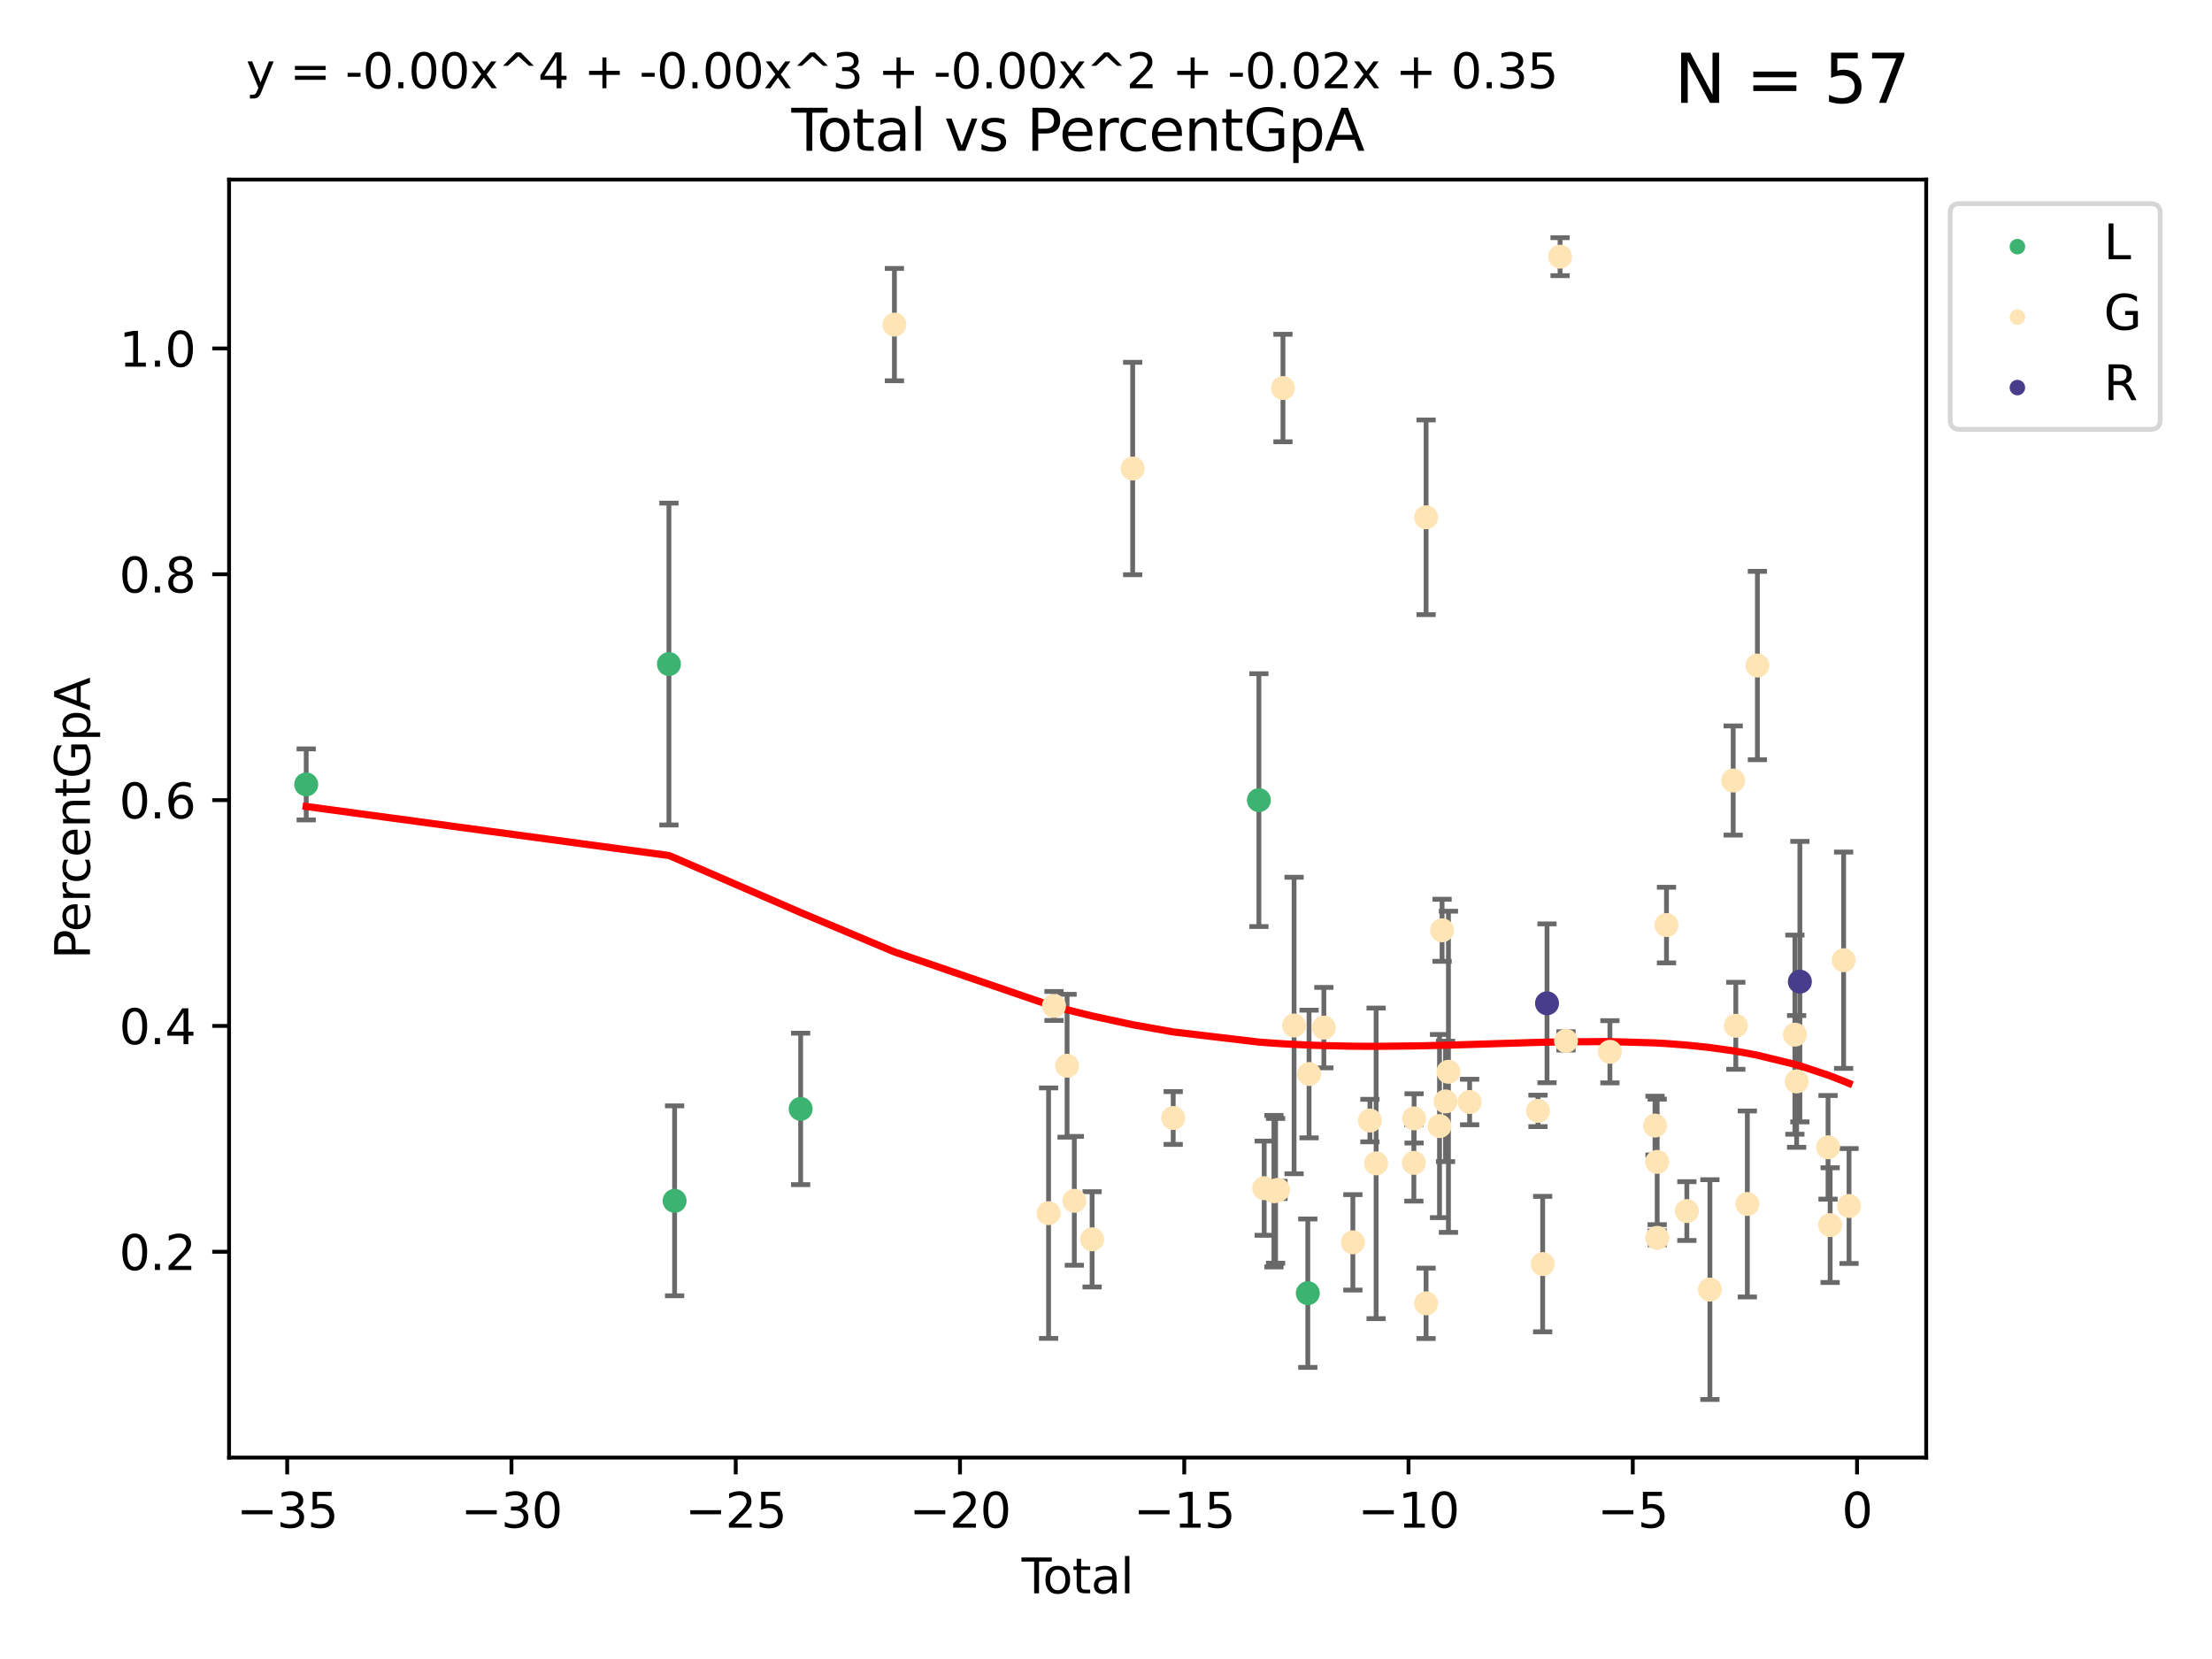 <?xml version="1.0" encoding="utf-8" standalone="no"?>
<!DOCTYPE svg PUBLIC "-//W3C//DTD SVG 1.1//EN"
  "http://www.w3.org/Graphics/SVG/1.1/DTD/svg11.dtd">
<svg xmlns:xlink="http://www.w3.org/1999/xlink" width="460.8pt" height="345.6pt" viewBox="0 0 460.8 345.6" xmlns="http://www.w3.org/2000/svg" version="1.1">
 <defs>
  <style type="text/css">*{stroke-linejoin: round; stroke-linecap: butt}</style>
 </defs>
 <g id="figure_1">
  <g id="patch_1">
   <path d="M 0 345.6 
L 460.8 345.6 
L 460.8 0 
L 0 0 
z
" style="fill: #ffffff"/>
  </g>
  <g id="axes_1">
   <g id="patch_2">
    <path d="M 47.72 303.64 
L 401.26 303.64 
L 401.26 37.411 
L 47.72 37.411 
z
" style="fill: #ffffff"/>
   </g>
   <g id="PathCollection_1">
    <defs>
     <path id="m2701fcc243" d="M 0 1.118 
C 0.297 1.118 0.581 1 0.791 0.791 
C 1 0.581 1.118 0.297 1.118 0 
C 1.118 -0.297 1 -0.581 0.791 -0.791 
C 0.581 -1 0.297 -1.118 0 -1.118 
C -0.297 -1.118 -0.581 -1 -0.791 -0.791 
C -1 -0.581 -1.118 -0.297 -1.118 0 
C -1.118 0.297 -1 0.581 -0.791 0.791 
C -0.581 1 -0.297 1.118 0 1.118 
z
" style="stroke: #3cb371"/>
    </defs>
    <g clip-path="url(#p84db74a2e1)">
     <use xlink:href="#m2701fcc243" x="63.79" y="163.407" style="fill: #3cb371; stroke: #3cb371"/>
     <use xlink:href="#m2701fcc243" x="139.351" y="138.334" style="fill: #3cb371; stroke: #3cb371"/>
     <use xlink:href="#m2701fcc243" x="140.531" y="250.154" style="fill: #3cb371; stroke: #3cb371"/>
     <use xlink:href="#m2701fcc243" x="166.792" y="231.004" style="fill: #3cb371; stroke: #3cb371"/>
     <use xlink:href="#m2701fcc243" x="262.252" y="166.679" style="fill: #3cb371; stroke: #3cb371"/>
     <use xlink:href="#m2701fcc243" x="272.441" y="269.393" style="fill: #3cb371; stroke: #3cb371"/>
    </g>
   </g>
   <g id="PathCollection_2">
    <defs>
     <path id="m20ca7cbbf2" d="M 0 1.118 
C 0.297 1.118 0.581 1 0.791 0.791 
C 1 0.581 1.118 0.297 1.118 0 
C 1.118 -0.297 1 -0.581 0.791 -0.791 
C 0.581 -1 0.297 -1.118 0 -1.118 
C -0.297 -1.118 -0.581 -1 -0.791 -0.791 
C -1 -0.581 -1.118 -0.297 -1.118 0 
C -1.118 0.297 -1 0.581 -0.791 0.791 
C -0.581 1 -0.297 1.118 0 1.118 
z
" style="stroke: #ffe4b5"/>
    </defs>
    <g clip-path="url(#p84db74a2e1)">
     <use xlink:href="#m20ca7cbbf2" x="186.322" y="67.622" style="fill: #ffe4b5; stroke: #ffe4b5"/>
     <use xlink:href="#m20ca7cbbf2" x="218.437" y="252.72" style="fill: #ffe4b5; stroke: #ffe4b5"/>
     <use xlink:href="#m20ca7cbbf2" x="219.57" y="209.556" style="fill: #ffe4b5; stroke: #ffe4b5"/>
     <use xlink:href="#m20ca7cbbf2" x="222.292" y="222.013" style="fill: #ffe4b5; stroke: #ffe4b5"/>
     <use xlink:href="#m20ca7cbbf2" x="223.798" y="250.153" style="fill: #ffe4b5; stroke: #ffe4b5"/>
     <use xlink:href="#m20ca7cbbf2" x="227.505" y="258.176" style="fill: #ffe4b5; stroke: #ffe4b5"/>
     <use xlink:href="#m20ca7cbbf2" x="235.956" y="97.604" style="fill: #ffe4b5; stroke: #ffe4b5"/>
     <use xlink:href="#m20ca7cbbf2" x="244.4" y="232.9" style="fill: #ffe4b5; stroke: #ffe4b5"/>
     <use xlink:href="#m20ca7cbbf2" x="263.358" y="247.522" style="fill: #ffe4b5; stroke: #ffe4b5"/>
     <use xlink:href="#m20ca7cbbf2" x="265.383" y="248.145" style="fill: #ffe4b5; stroke: #ffe4b5"/>
     <use xlink:href="#m20ca7cbbf2" x="265.726" y="248.076" style="fill: #ffe4b5; stroke: #ffe4b5"/>
     <use xlink:href="#m20ca7cbbf2" x="266.226" y="247.88" style="fill: #ffe4b5; stroke: #ffe4b5"/>
     <use xlink:href="#m20ca7cbbf2" x="267.265" y="80.833" style="fill: #ffe4b5; stroke: #ffe4b5"/>
     <use xlink:href="#m20ca7cbbf2" x="269.578" y="213.631" style="fill: #ffe4b5; stroke: #ffe4b5"/>
     <use xlink:href="#m20ca7cbbf2" x="272.702" y="223.736" style="fill: #ffe4b5; stroke: #ffe4b5"/>
     <use xlink:href="#m20ca7cbbf2" x="275.784" y="214.075" style="fill: #ffe4b5; stroke: #ffe4b5"/>
     <use xlink:href="#m20ca7cbbf2" x="281.827" y="258.802" style="fill: #ffe4b5; stroke: #ffe4b5"/>
     <use xlink:href="#m20ca7cbbf2" x="285.381" y="233.433" style="fill: #ffe4b5; stroke: #ffe4b5"/>
     <use xlink:href="#m20ca7cbbf2" x="286.669" y="242.348" style="fill: #ffe4b5; stroke: #ffe4b5"/>
     <use xlink:href="#m20ca7cbbf2" x="294.532" y="242.248" style="fill: #ffe4b5; stroke: #ffe4b5"/>
     <use xlink:href="#m20ca7cbbf2" x="294.58" y="232.981" style="fill: #ffe4b5; stroke: #ffe4b5"/>
     <use xlink:href="#m20ca7cbbf2" x="297.077" y="271.509" style="fill: #ffe4b5; stroke: #ffe4b5"/>
     <use xlink:href="#m20ca7cbbf2" x="297.082" y="107.759" style="fill: #ffe4b5; stroke: #ffe4b5"/>
     <use xlink:href="#m20ca7cbbf2" x="299.88" y="234.58" style="fill: #ffe4b5; stroke: #ffe4b5"/>
     <use xlink:href="#m20ca7cbbf2" x="300.413" y="193.794" style="fill: #ffe4b5; stroke: #ffe4b5"/>
     <use xlink:href="#m20ca7cbbf2" x="301.133" y="229.445" style="fill: #ffe4b5; stroke: #ffe4b5"/>
     <use xlink:href="#m20ca7cbbf2" x="301.737" y="223.271" style="fill: #ffe4b5; stroke: #ffe4b5"/>
     <use xlink:href="#m20ca7cbbf2" x="306.151" y="229.568" style="fill: #ffe4b5; stroke: #ffe4b5"/>
     <use xlink:href="#m20ca7cbbf2" x="320.391" y="231.419" style="fill: #ffe4b5; stroke: #ffe4b5"/>
     <use xlink:href="#m20ca7cbbf2" x="321.369" y="263.33" style="fill: #ffe4b5; stroke: #ffe4b5"/>
     <use xlink:href="#m20ca7cbbf2" x="324.991" y="53.471" style="fill: #ffe4b5; stroke: #ffe4b5"/>
     <use xlink:href="#m20ca7cbbf2" x="326.228" y="216.831" style="fill: #ffe4b5; stroke: #ffe4b5"/>
     <use xlink:href="#m20ca7cbbf2" x="335.374" y="219.106" style="fill: #ffe4b5; stroke: #ffe4b5"/>
     <use xlink:href="#m20ca7cbbf2" x="344.764" y="234.476" style="fill: #ffe4b5; stroke: #ffe4b5"/>
     <use xlink:href="#m20ca7cbbf2" x="345.222" y="242.041" style="fill: #ffe4b5; stroke: #ffe4b5"/>
     <use xlink:href="#m20ca7cbbf2" x="345.232" y="257.873" style="fill: #ffe4b5; stroke: #ffe4b5"/>
     <use xlink:href="#m20ca7cbbf2" x="347.16" y="192.703" style="fill: #ffe4b5; stroke: #ffe4b5"/>
     <use xlink:href="#m20ca7cbbf2" x="351.401" y="252.289" style="fill: #ffe4b5; stroke: #ffe4b5"/>
     <use xlink:href="#m20ca7cbbf2" x="356.205" y="268.645" style="fill: #ffe4b5; stroke: #ffe4b5"/>
     <use xlink:href="#m20ca7cbbf2" x="361.057" y="162.596" style="fill: #ffe4b5; stroke: #ffe4b5"/>
     <use xlink:href="#m20ca7cbbf2" x="361.601" y="213.69" style="fill: #ffe4b5; stroke: #ffe4b5"/>
     <use xlink:href="#m20ca7cbbf2" x="364.003" y="250.811" style="fill: #ffe4b5; stroke: #ffe4b5"/>
     <use xlink:href="#m20ca7cbbf2" x="366.1" y="138.643" style="fill: #ffe4b5; stroke: #ffe4b5"/>
     <use xlink:href="#m20ca7cbbf2" x="373.91" y="215.535" style="fill: #ffe4b5; stroke: #ffe4b5"/>
     <use xlink:href="#m20ca7cbbf2" x="374.27" y="225.278" style="fill: #ffe4b5; stroke: #ffe4b5"/>
     <use xlink:href="#m20ca7cbbf2" x="380.817" y="239.008" style="fill: #ffe4b5; stroke: #ffe4b5"/>
     <use xlink:href="#m20ca7cbbf2" x="381.252" y="255.216" style="fill: #ffe4b5; stroke: #ffe4b5"/>
     <use xlink:href="#m20ca7cbbf2" x="384.061" y="200.033" style="fill: #ffe4b5; stroke: #ffe4b5"/>
     <use xlink:href="#m20ca7cbbf2" x="385.19" y="251.233" style="fill: #ffe4b5; stroke: #ffe4b5"/>
    </g>
   </g>
   <g id="PathCollection_3">
    <defs>
     <path id="m8f9e970b0c" d="M 0 1.118 
C 0.297 1.118 0.581 1 0.791 0.791 
C 1 0.581 1.118 0.297 1.118 0 
C 1.118 -0.297 1 -0.581 0.791 -0.791 
C 0.581 -1 0.297 -1.118 0 -1.118 
C -0.297 -1.118 -0.581 -1 -0.791 -0.791 
C -1 -0.581 -1.118 -0.297 -1.118 0 
C -1.118 0.297 -1 0.581 -0.791 0.791 
C -0.581 1 -0.297 1.118 0 1.118 
z
" style="stroke: #483d8b"/>
    </defs>
    <g clip-path="url(#p84db74a2e1)">
     <use xlink:href="#m8f9e970b0c" x="322.271" y="209.007" style="fill: #483d8b; stroke: #483d8b"/>
     <use xlink:href="#m8f9e970b0c" x="374.946" y="204.49" style="fill: #483d8b; stroke: #483d8b"/>
    </g>
   </g>
   <g id="matplotlib.axis_1">
    <g id="xtick_1">
     <g id="line2d_1">
      <defs>
       <path id="mab818d295f" d="M 0 0 
L 0 3.5 
" style="stroke: #000000; stroke-width: 0.8"/>
      </defs>
      <g>
       <use xlink:href="#mab818d295f" x="59.83" y="303.64" style="stroke: #000000; stroke-width: 0.8"/>
      </g>
     </g>
     <g id="text_1">
      <!-- −35 -->
      <g transform="translate(49.278 318.238)scale(0.1 -0.1)">
       <defs>
        <path id="DejaVuSans-2212" d="M 678 2272 
L 4684 2272 
L 4684 1741 
L 678 1741 
L 678 2272 
z
" transform="scale(0.016)"/>
        <path id="DejaVuSans-33" d="M 2597 2516 
Q 3050 2419 3304 2112 
Q 3559 1806 3559 1356 
Q 3559 666 3084 287 
Q 2609 -91 1734 -91 
Q 1441 -91 1130 -33 
Q 819 25 488 141 
L 488 750 
Q 750 597 1062 519 
Q 1375 441 1716 441 
Q 2309 441 2620 675 
Q 2931 909 2931 1356 
Q 2931 1769 2642 2001 
Q 2353 2234 1838 2234 
L 1294 2234 
L 1294 2753 
L 1863 2753 
Q 2328 2753 2575 2939 
Q 2822 3125 2822 3475 
Q 2822 3834 2567 4026 
Q 2313 4219 1838 4219 
Q 1578 4219 1281 4162 
Q 984 4106 628 3988 
L 628 4550 
Q 988 4650 1302 4700 
Q 1616 4750 1894 4750 
Q 2613 4750 3031 4423 
Q 3450 4097 3450 3541 
Q 3450 3153 3228 2886 
Q 3006 2619 2597 2516 
z
" transform="scale(0.016)"/>
        <path id="DejaVuSans-35" d="M 691 4666 
L 3169 4666 
L 3169 4134 
L 1269 4134 
L 1269 2991 
Q 1406 3038 1543 3061 
Q 1681 3084 1819 3084 
Q 2600 3084 3056 2656 
Q 3513 2228 3513 1497 
Q 3513 744 3044 326 
Q 2575 -91 1722 -91 
Q 1428 -91 1123 -41 
Q 819 9 494 109 
L 494 744 
Q 775 591 1075 516 
Q 1375 441 1709 441 
Q 2250 441 2565 725 
Q 2881 1009 2881 1497 
Q 2881 1984 2565 2268 
Q 2250 2553 1709 2553 
Q 1456 2553 1204 2497 
Q 953 2441 691 2322 
L 691 4666 
z
" transform="scale(0.016)"/>
       </defs>
       <use xlink:href="#DejaVuSans-2212"/>
       <use xlink:href="#DejaVuSans-33" x="83.789"/>
       <use xlink:href="#DejaVuSans-35" x="147.412"/>
      </g>
     </g>
    </g>
    <g id="xtick_2">
     <g id="line2d_2">
      <g>
       <use xlink:href="#mab818d295f" x="106.548" y="303.64" style="stroke: #000000; stroke-width: 0.8"/>
      </g>
     </g>
     <g id="text_2">
      <!-- −30 -->
      <g transform="translate(95.996 318.238)scale(0.1 -0.1)">
       <defs>
        <path id="DejaVuSans-30" d="M 2034 4250 
Q 1547 4250 1301 3770 
Q 1056 3291 1056 2328 
Q 1056 1369 1301 889 
Q 1547 409 2034 409 
Q 2525 409 2770 889 
Q 3016 1369 3016 2328 
Q 3016 3291 2770 3770 
Q 2525 4250 2034 4250 
z
M 2034 4750 
Q 2819 4750 3233 4129 
Q 3647 3509 3647 2328 
Q 3647 1150 3233 529 
Q 2819 -91 2034 -91 
Q 1250 -91 836 529 
Q 422 1150 422 2328 
Q 422 3509 836 4129 
Q 1250 4750 2034 4750 
z
" transform="scale(0.016)"/>
       </defs>
       <use xlink:href="#DejaVuSans-2212"/>
       <use xlink:href="#DejaVuSans-33" x="83.789"/>
       <use xlink:href="#DejaVuSans-30" x="147.412"/>
      </g>
     </g>
    </g>
    <g id="xtick_3">
     <g id="line2d_3">
      <g>
       <use xlink:href="#mab818d295f" x="153.266" y="303.64" style="stroke: #000000; stroke-width: 0.8"/>
      </g>
     </g>
     <g id="text_3">
      <!-- −25 -->
      <g transform="translate(142.714 318.238)scale(0.1 -0.1)">
       <defs>
        <path id="DejaVuSans-32" d="M 1228 531 
L 3431 531 
L 3431 0 
L 469 0 
L 469 531 
Q 828 903 1448 1529 
Q 2069 2156 2228 2338 
Q 2531 2678 2651 2914 
Q 2772 3150 2772 3378 
Q 2772 3750 2511 3984 
Q 2250 4219 1831 4219 
Q 1534 4219 1204 4116 
Q 875 4013 500 3803 
L 500 4441 
Q 881 4594 1212 4672 
Q 1544 4750 1819 4750 
Q 2544 4750 2975 4387 
Q 3406 4025 3406 3419 
Q 3406 3131 3298 2873 
Q 3191 2616 2906 2266 
Q 2828 2175 2409 1742 
Q 1991 1309 1228 531 
z
" transform="scale(0.016)"/>
       </defs>
       <use xlink:href="#DejaVuSans-2212"/>
       <use xlink:href="#DejaVuSans-32" x="83.789"/>
       <use xlink:href="#DejaVuSans-35" x="147.412"/>
      </g>
     </g>
    </g>
    <g id="xtick_4">
     <g id="line2d_4">
      <g>
       <use xlink:href="#mab818d295f" x="199.984" y="303.64" style="stroke: #000000; stroke-width: 0.8"/>
      </g>
     </g>
     <g id="text_4">
      <!-- −20 -->
      <g transform="translate(189.432 318.238)scale(0.1 -0.1)">
       <use xlink:href="#DejaVuSans-2212"/>
       <use xlink:href="#DejaVuSans-32" x="83.789"/>
       <use xlink:href="#DejaVuSans-30" x="147.412"/>
      </g>
     </g>
    </g>
    <g id="xtick_5">
     <g id="line2d_5">
      <g>
       <use xlink:href="#mab818d295f" x="246.702" y="303.64" style="stroke: #000000; stroke-width: 0.8"/>
      </g>
     </g>
     <g id="text_5">
      <!-- −15 -->
      <g transform="translate(236.15 318.238)scale(0.1 -0.1)">
       <defs>
        <path id="DejaVuSans-31" d="M 794 531 
L 1825 531 
L 1825 4091 
L 703 3866 
L 703 4441 
L 1819 4666 
L 2450 4666 
L 2450 531 
L 3481 531 
L 3481 0 
L 794 0 
L 794 531 
z
" transform="scale(0.016)"/>
       </defs>
       <use xlink:href="#DejaVuSans-2212"/>
       <use xlink:href="#DejaVuSans-31" x="83.789"/>
       <use xlink:href="#DejaVuSans-35" x="147.412"/>
      </g>
     </g>
    </g>
    <g id="xtick_6">
     <g id="line2d_6">
      <g>
       <use xlink:href="#mab818d295f" x="293.42" y="303.64" style="stroke: #000000; stroke-width: 0.8"/>
      </g>
     </g>
     <g id="text_6">
      <!-- −10 -->
      <g transform="translate(282.868 318.238)scale(0.1 -0.1)">
       <use xlink:href="#DejaVuSans-2212"/>
       <use xlink:href="#DejaVuSans-31" x="83.789"/>
       <use xlink:href="#DejaVuSans-30" x="147.412"/>
      </g>
     </g>
    </g>
    <g id="xtick_7">
     <g id="line2d_7">
      <g>
       <use xlink:href="#mab818d295f" x="340.138" y="303.64" style="stroke: #000000; stroke-width: 0.8"/>
      </g>
     </g>
     <g id="text_7">
      <!-- −5 -->
      <g transform="translate(332.767 318.238)scale(0.1 -0.1)">
       <use xlink:href="#DejaVuSans-2212"/>
       <use xlink:href="#DejaVuSans-35" x="83.789"/>
      </g>
     </g>
    </g>
    <g id="xtick_8">
     <g id="line2d_8">
      <g>
       <use xlink:href="#mab818d295f" x="386.856" y="303.64" style="stroke: #000000; stroke-width: 0.8"/>
      </g>
     </g>
     <g id="text_8">
      <!-- 0 -->
      <g transform="translate(383.674 318.238)scale(0.1 -0.1)">
       <use xlink:href="#DejaVuSans-30"/>
      </g>
     </g>
    </g>
    <g id="text_9">
     <!-- Total -->
     <g transform="translate(212.813 331.917)scale(0.1 -0.1)">
      <defs>
       <path id="DejaVuSans-54" d="M -19 4666 
L 3928 4666 
L 3928 4134 
L 2272 4134 
L 2272 0 
L 1638 0 
L 1638 4134 
L -19 4134 
L -19 4666 
z
" transform="scale(0.016)"/>
       <path id="DejaVuSans-6f" d="M 1959 3097 
Q 1497 3097 1228 2736 
Q 959 2375 959 1747 
Q 959 1119 1226 758 
Q 1494 397 1959 397 
Q 2419 397 2687 759 
Q 2956 1122 2956 1747 
Q 2956 2369 2687 2733 
Q 2419 3097 1959 3097 
z
M 1959 3584 
Q 2709 3584 3137 3096 
Q 3566 2609 3566 1747 
Q 3566 888 3137 398 
Q 2709 -91 1959 -91 
Q 1206 -91 779 398 
Q 353 888 353 1747 
Q 353 2609 779 3096 
Q 1206 3584 1959 3584 
z
" transform="scale(0.016)"/>
       <path id="DejaVuSans-74" d="M 1172 4494 
L 1172 3500 
L 2356 3500 
L 2356 3053 
L 1172 3053 
L 1172 1153 
Q 1172 725 1289 603 
Q 1406 481 1766 481 
L 2356 481 
L 2356 0 
L 1766 0 
Q 1100 0 847 248 
Q 594 497 594 1153 
L 594 3053 
L 172 3053 
L 172 3500 
L 594 3500 
L 594 4494 
L 1172 4494 
z
" transform="scale(0.016)"/>
       <path id="DejaVuSans-61" d="M 2194 1759 
Q 1497 1759 1228 1600 
Q 959 1441 959 1056 
Q 959 750 1161 570 
Q 1363 391 1709 391 
Q 2188 391 2477 730 
Q 2766 1069 2766 1631 
L 2766 1759 
L 2194 1759 
z
M 3341 1997 
L 3341 0 
L 2766 0 
L 2766 531 
Q 2569 213 2275 61 
Q 1981 -91 1556 -91 
Q 1019 -91 701 211 
Q 384 513 384 1019 
Q 384 1609 779 1909 
Q 1175 2209 1959 2209 
L 2766 2209 
L 2766 2266 
Q 2766 2663 2505 2880 
Q 2244 3097 1772 3097 
Q 1472 3097 1187 3025 
Q 903 2953 641 2809 
L 641 3341 
Q 956 3463 1253 3523 
Q 1550 3584 1831 3584 
Q 2591 3584 2966 3190 
Q 3341 2797 3341 1997 
z
" transform="scale(0.016)"/>
       <path id="DejaVuSans-6c" d="M 603 4863 
L 1178 4863 
L 1178 0 
L 603 0 
L 603 4863 
z
" transform="scale(0.016)"/>
      </defs>
      <use xlink:href="#DejaVuSans-54"/>
      <use xlink:href="#DejaVuSans-6f" x="44.084"/>
      <use xlink:href="#DejaVuSans-74" x="105.266"/>
      <use xlink:href="#DejaVuSans-61" x="144.475"/>
      <use xlink:href="#DejaVuSans-6c" x="205.754"/>
     </g>
    </g>
   </g>
   <g id="matplotlib.axis_2">
    <g id="ytick_1">
     <g id="line2d_9">
      <defs>
       <path id="m39999d1b00" d="M 0 0 
L -3.5 0 
" style="stroke: #000000; stroke-width: 0.8"/>
      </defs>
      <g>
       <use xlink:href="#m39999d1b00" x="47.72" y="260.763" style="stroke: #000000; stroke-width: 0.8"/>
      </g>
     </g>
     <g id="text_10">
      <!-- 0.2 -->
      <g transform="translate(24.817 264.562)scale(0.1 -0.1)">
       <defs>
        <path id="DejaVuSans-2e" d="M 684 794 
L 1344 794 
L 1344 0 
L 684 0 
L 684 794 
z
" transform="scale(0.016)"/>
       </defs>
       <use xlink:href="#DejaVuSans-30"/>
       <use xlink:href="#DejaVuSans-2e" x="63.623"/>
       <use xlink:href="#DejaVuSans-32" x="95.41"/>
      </g>
     </g>
    </g>
    <g id="ytick_2">
     <g id="line2d_10">
      <g>
       <use xlink:href="#m39999d1b00" x="47.72" y="213.719" style="stroke: #000000; stroke-width: 0.8"/>
      </g>
     </g>
     <g id="text_11">
      <!-- 0.4 -->
      <g transform="translate(24.817 217.519)scale(0.1 -0.1)">
       <defs>
        <path id="DejaVuSans-34" d="M 2419 4116 
L 825 1625 
L 2419 1625 
L 2419 4116 
z
M 2253 4666 
L 3047 4666 
L 3047 1625 
L 3713 1625 
L 3713 1100 
L 3047 1100 
L 3047 0 
L 2419 0 
L 2419 1100 
L 313 1100 
L 313 1709 
L 2253 4666 
z
" transform="scale(0.016)"/>
       </defs>
       <use xlink:href="#DejaVuSans-30"/>
       <use xlink:href="#DejaVuSans-2e" x="63.623"/>
       <use xlink:href="#DejaVuSans-34" x="95.41"/>
      </g>
     </g>
    </g>
    <g id="ytick_3">
     <g id="line2d_11">
      <g>
       <use xlink:href="#m39999d1b00" x="47.72" y="166.676" style="stroke: #000000; stroke-width: 0.8"/>
      </g>
     </g>
     <g id="text_12">
      <!-- 0.6 -->
      <g transform="translate(24.817 170.475)scale(0.1 -0.1)">
       <defs>
        <path id="DejaVuSans-36" d="M 2113 2584 
Q 1688 2584 1439 2293 
Q 1191 2003 1191 1497 
Q 1191 994 1439 701 
Q 1688 409 2113 409 
Q 2538 409 2786 701 
Q 3034 994 3034 1497 
Q 3034 2003 2786 2293 
Q 2538 2584 2113 2584 
z
M 3366 4563 
L 3366 3988 
Q 3128 4100 2886 4159 
Q 2644 4219 2406 4219 
Q 1781 4219 1451 3797 
Q 1122 3375 1075 2522 
Q 1259 2794 1537 2939 
Q 1816 3084 2150 3084 
Q 2853 3084 3261 2657 
Q 3669 2231 3669 1497 
Q 3669 778 3244 343 
Q 2819 -91 2113 -91 
Q 1303 -91 875 529 
Q 447 1150 447 2328 
Q 447 3434 972 4092 
Q 1497 4750 2381 4750 
Q 2619 4750 2861 4703 
Q 3103 4656 3366 4563 
z
" transform="scale(0.016)"/>
       </defs>
       <use xlink:href="#DejaVuSans-30"/>
       <use xlink:href="#DejaVuSans-2e" x="63.623"/>
       <use xlink:href="#DejaVuSans-36" x="95.41"/>
      </g>
     </g>
    </g>
    <g id="ytick_4">
     <g id="line2d_12">
      <g>
       <use xlink:href="#m39999d1b00" x="47.72" y="119.632" style="stroke: #000000; stroke-width: 0.8"/>
      </g>
     </g>
     <g id="text_13">
      <!-- 0.8 -->
      <g transform="translate(24.817 123.431)scale(0.1 -0.1)">
       <defs>
        <path id="DejaVuSans-38" d="M 2034 2216 
Q 1584 2216 1326 1975 
Q 1069 1734 1069 1313 
Q 1069 891 1326 650 
Q 1584 409 2034 409 
Q 2484 409 2743 651 
Q 3003 894 3003 1313 
Q 3003 1734 2745 1975 
Q 2488 2216 2034 2216 
z
M 1403 2484 
Q 997 2584 770 2862 
Q 544 3141 544 3541 
Q 544 4100 942 4425 
Q 1341 4750 2034 4750 
Q 2731 4750 3128 4425 
Q 3525 4100 3525 3541 
Q 3525 3141 3298 2862 
Q 3072 2584 2669 2484 
Q 3125 2378 3379 2068 
Q 3634 1759 3634 1313 
Q 3634 634 3220 271 
Q 2806 -91 2034 -91 
Q 1263 -91 848 271 
Q 434 634 434 1313 
Q 434 1759 690 2068 
Q 947 2378 1403 2484 
z
M 1172 3481 
Q 1172 3119 1398 2916 
Q 1625 2713 2034 2713 
Q 2441 2713 2670 2916 
Q 2900 3119 2900 3481 
Q 2900 3844 2670 4047 
Q 2441 4250 2034 4250 
Q 1625 4250 1398 4047 
Q 1172 3844 1172 3481 
z
" transform="scale(0.016)"/>
       </defs>
       <use xlink:href="#DejaVuSans-30"/>
       <use xlink:href="#DejaVuSans-2e" x="63.623"/>
       <use xlink:href="#DejaVuSans-38" x="95.41"/>
      </g>
     </g>
    </g>
    <g id="ytick_5">
     <g id="line2d_13">
      <g>
       <use xlink:href="#m39999d1b00" x="47.72" y="72.588" style="stroke: #000000; stroke-width: 0.8"/>
      </g>
     </g>
     <g id="text_14">
      <!-- 1.0 -->
      <g transform="translate(24.817 76.388)scale(0.1 -0.1)">
       <use xlink:href="#DejaVuSans-31"/>
       <use xlink:href="#DejaVuSans-2e" x="63.623"/>
       <use xlink:href="#DejaVuSans-30" x="95.41"/>
      </g>
     </g>
    </g>
    <g id="text_15">
     <!-- PercentGpA -->
     <g transform="translate(18.737 199.802)rotate(-90)scale(0.1 -0.1)">
      <defs>
       <path id="DejaVuSans-50" d="M 1259 4147 
L 1259 2394 
L 2053 2394 
Q 2494 2394 2734 2622 
Q 2975 2850 2975 3272 
Q 2975 3691 2734 3919 
Q 2494 4147 2053 4147 
L 1259 4147 
z
M 628 4666 
L 2053 4666 
Q 2838 4666 3239 4311 
Q 3641 3956 3641 3272 
Q 3641 2581 3239 2228 
Q 2838 1875 2053 1875 
L 1259 1875 
L 1259 0 
L 628 0 
L 628 4666 
z
" transform="scale(0.016)"/>
       <path id="DejaVuSans-65" d="M 3597 1894 
L 3597 1613 
L 953 1613 
Q 991 1019 1311 708 
Q 1631 397 2203 397 
Q 2534 397 2845 478 
Q 3156 559 3463 722 
L 3463 178 
Q 3153 47 2828 -22 
Q 2503 -91 2169 -91 
Q 1331 -91 842 396 
Q 353 884 353 1716 
Q 353 2575 817 3079 
Q 1281 3584 2069 3584 
Q 2775 3584 3186 3129 
Q 3597 2675 3597 1894 
z
M 3022 2063 
Q 3016 2534 2758 2815 
Q 2500 3097 2075 3097 
Q 1594 3097 1305 2825 
Q 1016 2553 972 2059 
L 3022 2063 
z
" transform="scale(0.016)"/>
       <path id="DejaVuSans-72" d="M 2631 2963 
Q 2534 3019 2420 3045 
Q 2306 3072 2169 3072 
Q 1681 3072 1420 2755 
Q 1159 2438 1159 1844 
L 1159 0 
L 581 0 
L 581 3500 
L 1159 3500 
L 1159 2956 
Q 1341 3275 1631 3429 
Q 1922 3584 2338 3584 
Q 2397 3584 2469 3576 
Q 2541 3569 2628 3553 
L 2631 2963 
z
" transform="scale(0.016)"/>
       <path id="DejaVuSans-63" d="M 3122 3366 
L 3122 2828 
Q 2878 2963 2633 3030 
Q 2388 3097 2138 3097 
Q 1578 3097 1268 2742 
Q 959 2388 959 1747 
Q 959 1106 1268 751 
Q 1578 397 2138 397 
Q 2388 397 2633 464 
Q 2878 531 3122 666 
L 3122 134 
Q 2881 22 2623 -34 
Q 2366 -91 2075 -91 
Q 1284 -91 818 406 
Q 353 903 353 1747 
Q 353 2603 823 3093 
Q 1294 3584 2113 3584 
Q 2378 3584 2631 3529 
Q 2884 3475 3122 3366 
z
" transform="scale(0.016)"/>
       <path id="DejaVuSans-6e" d="M 3513 2113 
L 3513 0 
L 2938 0 
L 2938 2094 
Q 2938 2591 2744 2837 
Q 2550 3084 2163 3084 
Q 1697 3084 1428 2787 
Q 1159 2491 1159 1978 
L 1159 0 
L 581 0 
L 581 3500 
L 1159 3500 
L 1159 2956 
Q 1366 3272 1645 3428 
Q 1925 3584 2291 3584 
Q 2894 3584 3203 3211 
Q 3513 2838 3513 2113 
z
" transform="scale(0.016)"/>
       <path id="DejaVuSans-47" d="M 3809 666 
L 3809 1919 
L 2778 1919 
L 2778 2438 
L 4434 2438 
L 4434 434 
Q 4069 175 3628 42 
Q 3188 -91 2688 -91 
Q 1594 -91 976 548 
Q 359 1188 359 2328 
Q 359 3472 976 4111 
Q 1594 4750 2688 4750 
Q 3144 4750 3555 4637 
Q 3966 4525 4313 4306 
L 4313 3634 
Q 3963 3931 3569 4081 
Q 3175 4231 2741 4231 
Q 1884 4231 1454 3753 
Q 1025 3275 1025 2328 
Q 1025 1384 1454 906 
Q 1884 428 2741 428 
Q 3075 428 3337 486 
Q 3600 544 3809 666 
z
" transform="scale(0.016)"/>
       <path id="DejaVuSans-70" d="M 1159 525 
L 1159 -1331 
L 581 -1331 
L 581 3500 
L 1159 3500 
L 1159 2969 
Q 1341 3281 1617 3432 
Q 1894 3584 2278 3584 
Q 2916 3584 3314 3078 
Q 3713 2572 3713 1747 
Q 3713 922 3314 415 
Q 2916 -91 2278 -91 
Q 1894 -91 1617 61 
Q 1341 213 1159 525 
z
M 3116 1747 
Q 3116 2381 2855 2742 
Q 2594 3103 2138 3103 
Q 1681 3103 1420 2742 
Q 1159 2381 1159 1747 
Q 1159 1113 1420 752 
Q 1681 391 2138 391 
Q 2594 391 2855 752 
Q 3116 1113 3116 1747 
z
" transform="scale(0.016)"/>
       <path id="DejaVuSans-41" d="M 2188 4044 
L 1331 1722 
L 3047 1722 
L 2188 4044 
z
M 1831 4666 
L 2547 4666 
L 4325 0 
L 3669 0 
L 3244 1197 
L 1141 1197 
L 716 0 
L 50 0 
L 1831 4666 
z
" transform="scale(0.016)"/>
      </defs>
      <use xlink:href="#DejaVuSans-50"/>
      <use xlink:href="#DejaVuSans-65" x="56.678"/>
      <use xlink:href="#DejaVuSans-72" x="118.201"/>
      <use xlink:href="#DejaVuSans-63" x="157.064"/>
      <use xlink:href="#DejaVuSans-65" x="212.045"/>
      <use xlink:href="#DejaVuSans-6e" x="273.568"/>
      <use xlink:href="#DejaVuSans-74" x="336.947"/>
      <use xlink:href="#DejaVuSans-47" x="376.156"/>
      <use xlink:href="#DejaVuSans-70" x="453.646"/>
      <use xlink:href="#DejaVuSans-41" x="517.123"/>
     </g>
    </g>
   </g>
   <g id="LineCollection_1">
    <path d="M 63.79 170.805 
L 63.79 156.009 
" clip-path="url(#p84db74a2e1)" style="fill: none; stroke: #696969"/>
    <path d="M 139.351 171.86 
L 139.351 104.808 
" clip-path="url(#p84db74a2e1)" style="fill: none; stroke: #696969"/>
    <path d="M 140.531 269.934 
L 140.531 230.373 
" clip-path="url(#p84db74a2e1)" style="fill: none; stroke: #696969"/>
    <path d="M 166.792 246.781 
L 166.792 215.227 
" clip-path="url(#p84db74a2e1)" style="fill: none; stroke: #696969"/>
    <path d="M 262.252 193.013 
L 262.252 140.344 
" clip-path="url(#p84db74a2e1)" style="fill: none; stroke: #696969"/>
    <path d="M 272.441 284.855 
L 272.441 253.931 
" clip-path="url(#p84db74a2e1)" style="fill: none; stroke: #696969"/>
   </g>
   <g id="line2d_14">
    <defs>
     <path id="m72dee9a59d" d="M 2 0 
L -2 -0 
" style="stroke: #696969"/>
    </defs>
    <g clip-path="url(#p84db74a2e1)">
     <use xlink:href="#m72dee9a59d" x="63.79" y="170.805" style="fill: #696969; stroke: #696969"/>
     <use xlink:href="#m72dee9a59d" x="139.351" y="171.86" style="fill: #696969; stroke: #696969"/>
     <use xlink:href="#m72dee9a59d" x="140.531" y="269.934" style="fill: #696969; stroke: #696969"/>
     <use xlink:href="#m72dee9a59d" x="166.792" y="246.781" style="fill: #696969; stroke: #696969"/>
     <use xlink:href="#m72dee9a59d" x="262.252" y="193.013" style="fill: #696969; stroke: #696969"/>
     <use xlink:href="#m72dee9a59d" x="272.441" y="284.855" style="fill: #696969; stroke: #696969"/>
    </g>
   </g>
   <g id="line2d_15">
    <g clip-path="url(#p84db74a2e1)">
     <use xlink:href="#m72dee9a59d" x="63.79" y="156.009" style="fill: #696969; stroke: #696969"/>
     <use xlink:href="#m72dee9a59d" x="139.351" y="104.808" style="fill: #696969; stroke: #696969"/>
     <use xlink:href="#m72dee9a59d" x="140.531" y="230.373" style="fill: #696969; stroke: #696969"/>
     <use xlink:href="#m72dee9a59d" x="166.792" y="215.227" style="fill: #696969; stroke: #696969"/>
     <use xlink:href="#m72dee9a59d" x="262.252" y="140.344" style="fill: #696969; stroke: #696969"/>
     <use xlink:href="#m72dee9a59d" x="272.441" y="253.931" style="fill: #696969; stroke: #696969"/>
    </g>
   </g>
   <g id="LineCollection_2">
    <path d="M 186.322 79.323 
L 186.322 55.921 
" clip-path="url(#p84db74a2e1)" style="fill: none; stroke: #696969"/>
    <path d="M 218.437 278.806 
L 218.437 226.633 
" clip-path="url(#p84db74a2e1)" style="fill: none; stroke: #696969"/>
    <path d="M 219.57 212.573 
L 219.57 206.539 
" clip-path="url(#p84db74a2e1)" style="fill: none; stroke: #696969"/>
    <path d="M 222.292 236.895 
L 222.292 207.131 
" clip-path="url(#p84db74a2e1)" style="fill: none; stroke: #696969"/>
    <path d="M 223.798 263.575 
L 223.798 236.731 
" clip-path="url(#p84db74a2e1)" style="fill: none; stroke: #696969"/>
    <path d="M 227.505 268.098 
L 227.505 248.254 
" clip-path="url(#p84db74a2e1)" style="fill: none; stroke: #696969"/>
    <path d="M 235.956 119.727 
L 235.956 75.48 
" clip-path="url(#p84db74a2e1)" style="fill: none; stroke: #696969"/>
    <path d="M 244.4 238.398 
L 244.4 227.403 
" clip-path="url(#p84db74a2e1)" style="fill: none; stroke: #696969"/>
    <path d="M 263.358 257.337 
L 263.358 237.706 
" clip-path="url(#p84db74a2e1)" style="fill: none; stroke: #696969"/>
    <path d="M 265.383 263.925 
L 265.383 232.365 
" clip-path="url(#p84db74a2e1)" style="fill: none; stroke: #696969"/>
    <path d="M 265.726 263.149 
L 265.726 233.003 
" clip-path="url(#p84db74a2e1)" style="fill: none; stroke: #696969"/>
    <path d="M 266.226 249.675 
L 266.226 246.084 
" clip-path="url(#p84db74a2e1)" style="fill: none; stroke: #696969"/>
    <path d="M 267.265 92.029 
L 267.265 69.636 
" clip-path="url(#p84db74a2e1)" style="fill: none; stroke: #696969"/>
    <path d="M 269.578 244.515 
L 269.578 182.747 
" clip-path="url(#p84db74a2e1)" style="fill: none; stroke: #696969"/>
    <path d="M 272.702 237.034 
L 272.702 210.438 
" clip-path="url(#p84db74a2e1)" style="fill: none; stroke: #696969"/>
    <path d="M 275.784 222.459 
L 275.784 205.691 
" clip-path="url(#p84db74a2e1)" style="fill: none; stroke: #696969"/>
    <path d="M 281.827 268.742 
L 281.827 248.861 
" clip-path="url(#p84db74a2e1)" style="fill: none; stroke: #696969"/>
    <path d="M 285.381 237.863 
L 285.381 229.003 
" clip-path="url(#p84db74a2e1)" style="fill: none; stroke: #696969"/>
    <path d="M 286.669 274.7 
L 286.669 209.995 
" clip-path="url(#p84db74a2e1)" style="fill: none; stroke: #696969"/>
    <path d="M 294.532 250.217 
L 294.532 234.278 
" clip-path="url(#p84db74a2e1)" style="fill: none; stroke: #696969"/>
    <path d="M 294.58 238.115 
L 294.58 227.846 
" clip-path="url(#p84db74a2e1)" style="fill: none; stroke: #696969"/>
    <path d="M 297.077 278.84 
L 297.077 264.177 
" clip-path="url(#p84db74a2e1)" style="fill: none; stroke: #696969"/>
    <path d="M 297.082 128.033 
L 297.082 87.485 
" clip-path="url(#p84db74a2e1)" style="fill: none; stroke: #696969"/>
    <path d="M 299.88 253.657 
L 299.88 215.503 
" clip-path="url(#p84db74a2e1)" style="fill: none; stroke: #696969"/>
    <path d="M 300.413 200.258 
L 300.413 187.331 
" clip-path="url(#p84db74a2e1)" style="fill: none; stroke: #696969"/>
    <path d="M 301.133 241.984 
L 301.133 216.905 
" clip-path="url(#p84db74a2e1)" style="fill: none; stroke: #696969"/>
    <path d="M 301.737 256.725 
L 301.737 189.816 
" clip-path="url(#p84db74a2e1)" style="fill: none; stroke: #696969"/>
    <path d="M 306.151 234.306 
L 306.151 224.829 
" clip-path="url(#p84db74a2e1)" style="fill: none; stroke: #696969"/>
    <path d="M 320.391 234.691 
L 320.391 228.147 
" clip-path="url(#p84db74a2e1)" style="fill: none; stroke: #696969"/>
    <path d="M 321.369 277.437 
L 321.369 249.224 
" clip-path="url(#p84db74a2e1)" style="fill: none; stroke: #696969"/>
    <path d="M 324.991 57.429 
L 324.991 49.513 
" clip-path="url(#p84db74a2e1)" style="fill: none; stroke: #696969"/>
    <path d="M 326.228 218.74 
L 326.228 214.922 
" clip-path="url(#p84db74a2e1)" style="fill: none; stroke: #696969"/>
    <path d="M 335.374 225.583 
L 335.374 212.628 
" clip-path="url(#p84db74a2e1)" style="fill: none; stroke: #696969"/>
    <path d="M 344.764 240.599 
L 344.764 228.353 
" clip-path="url(#p84db74a2e1)" style="fill: none; stroke: #696969"/>
    <path d="M 345.222 255.114 
L 345.222 228.967 
" clip-path="url(#p84db74a2e1)" style="fill: none; stroke: #696969"/>
    <path d="M 345.232 259.32 
L 345.232 256.427 
" clip-path="url(#p84db74a2e1)" style="fill: none; stroke: #696969"/>
    <path d="M 347.16 200.579 
L 347.16 184.828 
" clip-path="url(#p84db74a2e1)" style="fill: none; stroke: #696969"/>
    <path d="M 351.401 258.411 
L 351.401 246.166 
" clip-path="url(#p84db74a2e1)" style="fill: none; stroke: #696969"/>
    <path d="M 356.205 291.539 
L 356.205 245.752 
" clip-path="url(#p84db74a2e1)" style="fill: none; stroke: #696969"/>
    <path d="M 361.057 173.965 
L 361.057 151.228 
" clip-path="url(#p84db74a2e1)" style="fill: none; stroke: #696969"/>
    <path d="M 361.601 222.753 
L 361.601 204.628 
" clip-path="url(#p84db74a2e1)" style="fill: none; stroke: #696969"/>
    <path d="M 364.003 270.183 
L 364.003 231.439 
" clip-path="url(#p84db74a2e1)" style="fill: none; stroke: #696969"/>
    <path d="M 366.1 158.266 
L 366.1 119.021 
" clip-path="url(#p84db74a2e1)" style="fill: none; stroke: #696969"/>
    <path d="M 373.91 236.276 
L 373.91 194.793 
" clip-path="url(#p84db74a2e1)" style="fill: none; stroke: #696969"/>
    <path d="M 374.27 239.002 
L 374.27 211.553 
" clip-path="url(#p84db74a2e1)" style="fill: none; stroke: #696969"/>
    <path d="M 380.817 249.805 
L 380.817 228.211 
" clip-path="url(#p84db74a2e1)" style="fill: none; stroke: #696969"/>
    <path d="M 381.252 267.165 
L 381.252 243.267 
" clip-path="url(#p84db74a2e1)" style="fill: none; stroke: #696969"/>
    <path d="M 384.061 222.565 
L 384.061 177.5 
" clip-path="url(#p84db74a2e1)" style="fill: none; stroke: #696969"/>
    <path d="M 385.19 263.203 
L 385.19 239.263 
" clip-path="url(#p84db74a2e1)" style="fill: none; stroke: #696969"/>
   </g>
   <g id="line2d_16">
    <g clip-path="url(#p84db74a2e1)">
     <use xlink:href="#m72dee9a59d" x="186.322" y="79.323" style="fill: #696969; stroke: #696969"/>
     <use xlink:href="#m72dee9a59d" x="218.437" y="278.806" style="fill: #696969; stroke: #696969"/>
     <use xlink:href="#m72dee9a59d" x="219.57" y="212.573" style="fill: #696969; stroke: #696969"/>
     <use xlink:href="#m72dee9a59d" x="222.292" y="236.895" style="fill: #696969; stroke: #696969"/>
     <use xlink:href="#m72dee9a59d" x="223.798" y="263.575" style="fill: #696969; stroke: #696969"/>
     <use xlink:href="#m72dee9a59d" x="227.505" y="268.098" style="fill: #696969; stroke: #696969"/>
     <use xlink:href="#m72dee9a59d" x="235.956" y="119.727" style="fill: #696969; stroke: #696969"/>
     <use xlink:href="#m72dee9a59d" x="244.4" y="238.398" style="fill: #696969; stroke: #696969"/>
     <use xlink:href="#m72dee9a59d" x="263.358" y="257.337" style="fill: #696969; stroke: #696969"/>
     <use xlink:href="#m72dee9a59d" x="265.383" y="263.925" style="fill: #696969; stroke: #696969"/>
     <use xlink:href="#m72dee9a59d" x="265.726" y="263.149" style="fill: #696969; stroke: #696969"/>
     <use xlink:href="#m72dee9a59d" x="266.226" y="249.675" style="fill: #696969; stroke: #696969"/>
     <use xlink:href="#m72dee9a59d" x="267.265" y="92.029" style="fill: #696969; stroke: #696969"/>
     <use xlink:href="#m72dee9a59d" x="269.578" y="244.515" style="fill: #696969; stroke: #696969"/>
     <use xlink:href="#m72dee9a59d" x="272.702" y="237.034" style="fill: #696969; stroke: #696969"/>
     <use xlink:href="#m72dee9a59d" x="275.784" y="222.459" style="fill: #696969; stroke: #696969"/>
     <use xlink:href="#m72dee9a59d" x="281.827" y="268.742" style="fill: #696969; stroke: #696969"/>
     <use xlink:href="#m72dee9a59d" x="285.381" y="237.863" style="fill: #696969; stroke: #696969"/>
     <use xlink:href="#m72dee9a59d" x="286.669" y="274.7" style="fill: #696969; stroke: #696969"/>
     <use xlink:href="#m72dee9a59d" x="294.532" y="250.217" style="fill: #696969; stroke: #696969"/>
     <use xlink:href="#m72dee9a59d" x="294.58" y="238.115" style="fill: #696969; stroke: #696969"/>
     <use xlink:href="#m72dee9a59d" x="297.077" y="278.84" style="fill: #696969; stroke: #696969"/>
     <use xlink:href="#m72dee9a59d" x="297.082" y="128.033" style="fill: #696969; stroke: #696969"/>
     <use xlink:href="#m72dee9a59d" x="299.88" y="253.657" style="fill: #696969; stroke: #696969"/>
     <use xlink:href="#m72dee9a59d" x="300.413" y="200.258" style="fill: #696969; stroke: #696969"/>
     <use xlink:href="#m72dee9a59d" x="301.133" y="241.984" style="fill: #696969; stroke: #696969"/>
     <use xlink:href="#m72dee9a59d" x="301.737" y="256.725" style="fill: #696969; stroke: #696969"/>
     <use xlink:href="#m72dee9a59d" x="306.151" y="234.306" style="fill: #696969; stroke: #696969"/>
     <use xlink:href="#m72dee9a59d" x="320.391" y="234.691" style="fill: #696969; stroke: #696969"/>
     <use xlink:href="#m72dee9a59d" x="321.369" y="277.437" style="fill: #696969; stroke: #696969"/>
     <use xlink:href="#m72dee9a59d" x="324.991" y="57.429" style="fill: #696969; stroke: #696969"/>
     <use xlink:href="#m72dee9a59d" x="326.228" y="218.74" style="fill: #696969; stroke: #696969"/>
     <use xlink:href="#m72dee9a59d" x="335.374" y="225.583" style="fill: #696969; stroke: #696969"/>
     <use xlink:href="#m72dee9a59d" x="344.764" y="240.599" style="fill: #696969; stroke: #696969"/>
     <use xlink:href="#m72dee9a59d" x="345.222" y="255.114" style="fill: #696969; stroke: #696969"/>
     <use xlink:href="#m72dee9a59d" x="345.232" y="259.32" style="fill: #696969; stroke: #696969"/>
     <use xlink:href="#m72dee9a59d" x="347.16" y="200.579" style="fill: #696969; stroke: #696969"/>
     <use xlink:href="#m72dee9a59d" x="351.401" y="258.411" style="fill: #696969; stroke: #696969"/>
     <use xlink:href="#m72dee9a59d" x="356.205" y="291.539" style="fill: #696969; stroke: #696969"/>
     <use xlink:href="#m72dee9a59d" x="361.057" y="173.965" style="fill: #696969; stroke: #696969"/>
     <use xlink:href="#m72dee9a59d" x="361.601" y="222.753" style="fill: #696969; stroke: #696969"/>
     <use xlink:href="#m72dee9a59d" x="364.003" y="270.183" style="fill: #696969; stroke: #696969"/>
     <use xlink:href="#m72dee9a59d" x="366.1" y="158.266" style="fill: #696969; stroke: #696969"/>
     <use xlink:href="#m72dee9a59d" x="373.91" y="236.276" style="fill: #696969; stroke: #696969"/>
     <use xlink:href="#m72dee9a59d" x="374.27" y="239.002" style="fill: #696969; stroke: #696969"/>
     <use xlink:href="#m72dee9a59d" x="380.817" y="249.805" style="fill: #696969; stroke: #696969"/>
     <use xlink:href="#m72dee9a59d" x="381.252" y="267.165" style="fill: #696969; stroke: #696969"/>
     <use xlink:href="#m72dee9a59d" x="384.061" y="222.565" style="fill: #696969; stroke: #696969"/>
     <use xlink:href="#m72dee9a59d" x="385.19" y="263.203" style="fill: #696969; stroke: #696969"/>
    </g>
   </g>
   <g id="line2d_17">
    <g clip-path="url(#p84db74a2e1)">
     <use xlink:href="#m72dee9a59d" x="186.322" y="55.921" style="fill: #696969; stroke: #696969"/>
     <use xlink:href="#m72dee9a59d" x="218.437" y="226.633" style="fill: #696969; stroke: #696969"/>
     <use xlink:href="#m72dee9a59d" x="219.57" y="206.539" style="fill: #696969; stroke: #696969"/>
     <use xlink:href="#m72dee9a59d" x="222.292" y="207.131" style="fill: #696969; stroke: #696969"/>
     <use xlink:href="#m72dee9a59d" x="223.798" y="236.731" style="fill: #696969; stroke: #696969"/>
     <use xlink:href="#m72dee9a59d" x="227.505" y="248.254" style="fill: #696969; stroke: #696969"/>
     <use xlink:href="#m72dee9a59d" x="235.956" y="75.48" style="fill: #696969; stroke: #696969"/>
     <use xlink:href="#m72dee9a59d" x="244.4" y="227.403" style="fill: #696969; stroke: #696969"/>
     <use xlink:href="#m72dee9a59d" x="263.358" y="237.706" style="fill: #696969; stroke: #696969"/>
     <use xlink:href="#m72dee9a59d" x="265.383" y="232.365" style="fill: #696969; stroke: #696969"/>
     <use xlink:href="#m72dee9a59d" x="265.726" y="233.003" style="fill: #696969; stroke: #696969"/>
     <use xlink:href="#m72dee9a59d" x="266.226" y="246.084" style="fill: #696969; stroke: #696969"/>
     <use xlink:href="#m72dee9a59d" x="267.265" y="69.636" style="fill: #696969; stroke: #696969"/>
     <use xlink:href="#m72dee9a59d" x="269.578" y="182.747" style="fill: #696969; stroke: #696969"/>
     <use xlink:href="#m72dee9a59d" x="272.702" y="210.438" style="fill: #696969; stroke: #696969"/>
     <use xlink:href="#m72dee9a59d" x="275.784" y="205.691" style="fill: #696969; stroke: #696969"/>
     <use xlink:href="#m72dee9a59d" x="281.827" y="248.861" style="fill: #696969; stroke: #696969"/>
     <use xlink:href="#m72dee9a59d" x="285.381" y="229.003" style="fill: #696969; stroke: #696969"/>
     <use xlink:href="#m72dee9a59d" x="286.669" y="209.995" style="fill: #696969; stroke: #696969"/>
     <use xlink:href="#m72dee9a59d" x="294.532" y="234.278" style="fill: #696969; stroke: #696969"/>
     <use xlink:href="#m72dee9a59d" x="294.58" y="227.846" style="fill: #696969; stroke: #696969"/>
     <use xlink:href="#m72dee9a59d" x="297.077" y="264.177" style="fill: #696969; stroke: #696969"/>
     <use xlink:href="#m72dee9a59d" x="297.082" y="87.485" style="fill: #696969; stroke: #696969"/>
     <use xlink:href="#m72dee9a59d" x="299.88" y="215.503" style="fill: #696969; stroke: #696969"/>
     <use xlink:href="#m72dee9a59d" x="300.413" y="187.331" style="fill: #696969; stroke: #696969"/>
     <use xlink:href="#m72dee9a59d" x="301.133" y="216.905" style="fill: #696969; stroke: #696969"/>
     <use xlink:href="#m72dee9a59d" x="301.737" y="189.816" style="fill: #696969; stroke: #696969"/>
     <use xlink:href="#m72dee9a59d" x="306.151" y="224.829" style="fill: #696969; stroke: #696969"/>
     <use xlink:href="#m72dee9a59d" x="320.391" y="228.147" style="fill: #696969; stroke: #696969"/>
     <use xlink:href="#m72dee9a59d" x="321.369" y="249.224" style="fill: #696969; stroke: #696969"/>
     <use xlink:href="#m72dee9a59d" x="324.991" y="49.513" style="fill: #696969; stroke: #696969"/>
     <use xlink:href="#m72dee9a59d" x="326.228" y="214.922" style="fill: #696969; stroke: #696969"/>
     <use xlink:href="#m72dee9a59d" x="335.374" y="212.628" style="fill: #696969; stroke: #696969"/>
     <use xlink:href="#m72dee9a59d" x="344.764" y="228.353" style="fill: #696969; stroke: #696969"/>
     <use xlink:href="#m72dee9a59d" x="345.222" y="228.967" style="fill: #696969; stroke: #696969"/>
     <use xlink:href="#m72dee9a59d" x="345.232" y="256.427" style="fill: #696969; stroke: #696969"/>
     <use xlink:href="#m72dee9a59d" x="347.16" y="184.828" style="fill: #696969; stroke: #696969"/>
     <use xlink:href="#m72dee9a59d" x="351.401" y="246.166" style="fill: #696969; stroke: #696969"/>
     <use xlink:href="#m72dee9a59d" x="356.205" y="245.752" style="fill: #696969; stroke: #696969"/>
     <use xlink:href="#m72dee9a59d" x="361.057" y="151.228" style="fill: #696969; stroke: #696969"/>
     <use xlink:href="#m72dee9a59d" x="361.601" y="204.628" style="fill: #696969; stroke: #696969"/>
     <use xlink:href="#m72dee9a59d" x="364.003" y="231.439" style="fill: #696969; stroke: #696969"/>
     <use xlink:href="#m72dee9a59d" x="366.1" y="119.021" style="fill: #696969; stroke: #696969"/>
     <use xlink:href="#m72dee9a59d" x="373.91" y="194.793" style="fill: #696969; stroke: #696969"/>
     <use xlink:href="#m72dee9a59d" x="374.27" y="211.553" style="fill: #696969; stroke: #696969"/>
     <use xlink:href="#m72dee9a59d" x="380.817" y="228.211" style="fill: #696969; stroke: #696969"/>
     <use xlink:href="#m72dee9a59d" x="381.252" y="243.267" style="fill: #696969; stroke: #696969"/>
     <use xlink:href="#m72dee9a59d" x="384.061" y="177.5" style="fill: #696969; stroke: #696969"/>
     <use xlink:href="#m72dee9a59d" x="385.19" y="239.263" style="fill: #696969; stroke: #696969"/>
    </g>
   </g>
   <g id="LineCollection_3">
    <path d="M 322.271 225.556 
L 322.271 192.458 
" clip-path="url(#p84db74a2e1)" style="fill: none; stroke: #696969"/>
    <path d="M 374.946 233.705 
L 374.946 175.275 
" clip-path="url(#p84db74a2e1)" style="fill: none; stroke: #696969"/>
   </g>
   <g id="line2d_18">
    <g clip-path="url(#p84db74a2e1)">
     <use xlink:href="#m72dee9a59d" x="322.271" y="225.556" style="fill: #696969; stroke: #696969"/>
     <use xlink:href="#m72dee9a59d" x="374.946" y="233.705" style="fill: #696969; stroke: #696969"/>
    </g>
   </g>
   <g id="line2d_19">
    <g clip-path="url(#p84db74a2e1)">
     <use xlink:href="#m72dee9a59d" x="322.271" y="192.458" style="fill: #696969; stroke: #696969"/>
     <use xlink:href="#m72dee9a59d" x="374.946" y="175.275" style="fill: #696969; stroke: #696969"/>
    </g>
   </g>
   <g id="line2d_20">
    <path d="M 63.79 168.005 
L 139.351 178.218 
L 140.531 178.709 
L 166.792 190.101 
L 186.322 198.302 
L 218.437 209.304 
L 219.57 209.617 
L 222.292 210.342 
L 223.798 210.729 
L 227.505 211.638 
L 235.956 213.471 
L 244.4 214.971 
L 262.252 217.083 
L 263.358 217.17 
L 265.383 217.315 
L 265.726 217.338 
L 266.226 217.371 
L 267.265 217.436 
L 269.578 217.565 
L 272.441 217.699 
L 272.702 217.71 
L 275.784 217.819 
L 281.827 217.944 
L 285.381 217.967 
L 286.669 217.968 
L 294.532 217.888 
L 294.58 217.887 
L 297.077 217.836 
L 297.082 217.836 
L 299.88 217.769 
L 300.413 217.755 
L 301.133 217.735 
L 301.737 217.719 
L 306.151 217.586 
L 320.391 217.146 
L 321.369 217.121 
L 322.271 217.099 
L 324.991 217.041 
L 326.228 217.02 
L 335.374 216.981 
L 344.764 217.254 
L 345.222 217.278 
L 345.232 217.279 
L 347.16 217.392 
L 351.401 217.715 
L 356.205 218.221 
L 361.057 218.905 
L 361.601 218.993 
L 364.003 219.414 
L 366.1 219.822 
L 373.91 221.724 
L 374.27 221.827 
L 374.946 222.025 
L 380.817 223.967 
L 381.252 224.127 
L 384.061 225.224 
L 385.19 225.694 
" clip-path="url(#p84db74a2e1)" style="fill: none; stroke: #ff0000; stroke-width: 1.5; stroke-linecap: square"/>
   </g>
   <g id="line2d_21">
    <defs>
     <path id="mb05c8ef38c" d="M 0 2 
C 0.53 2 1.039 1.789 1.414 1.414 
C 1.789 1.039 2 0.53 2 0 
C 2 -0.53 1.789 -1.039 1.414 -1.414 
C 1.039 -1.789 0.53 -2 0 -2 
C -0.53 -2 -1.039 -1.789 -1.414 -1.414 
C -1.789 -1.039 -2 -0.53 -2 0 
C -2 0.53 -1.789 1.039 -1.414 1.414 
C -1.039 1.789 -0.53 2 0 2 
z
" style="stroke: #3cb371"/>
    </defs>
    <g clip-path="url(#p84db74a2e1)">
     <use xlink:href="#mb05c8ef38c" x="63.79" y="163.407" style="fill: #3cb371; stroke: #3cb371"/>
     <use xlink:href="#mb05c8ef38c" x="139.351" y="138.334" style="fill: #3cb371; stroke: #3cb371"/>
     <use xlink:href="#mb05c8ef38c" x="140.531" y="250.154" style="fill: #3cb371; stroke: #3cb371"/>
     <use xlink:href="#mb05c8ef38c" x="166.792" y="231.004" style="fill: #3cb371; stroke: #3cb371"/>
     <use xlink:href="#mb05c8ef38c" x="262.252" y="166.679" style="fill: #3cb371; stroke: #3cb371"/>
     <use xlink:href="#mb05c8ef38c" x="272.441" y="269.393" style="fill: #3cb371; stroke: #3cb371"/>
    </g>
   </g>
   <g id="line2d_22">
    <defs>
     <path id="m883a418795" d="M 0 2 
C 0.53 2 1.039 1.789 1.414 1.414 
C 1.789 1.039 2 0.53 2 0 
C 2 -0.53 1.789 -1.039 1.414 -1.414 
C 1.039 -1.789 0.53 -2 0 -2 
C -0.53 -2 -1.039 -1.789 -1.414 -1.414 
C -1.789 -1.039 -2 -0.53 -2 0 
C -2 0.53 -1.789 1.039 -1.414 1.414 
C -1.039 1.789 -0.53 2 0 2 
z
" style="stroke: #ffe4b5"/>
    </defs>
    <g clip-path="url(#p84db74a2e1)">
     <use xlink:href="#m883a418795" x="186.322" y="67.622" style="fill: #ffe4b5; stroke: #ffe4b5"/>
     <use xlink:href="#m883a418795" x="218.437" y="252.72" style="fill: #ffe4b5; stroke: #ffe4b5"/>
     <use xlink:href="#m883a418795" x="219.57" y="209.556" style="fill: #ffe4b5; stroke: #ffe4b5"/>
     <use xlink:href="#m883a418795" x="222.292" y="222.013" style="fill: #ffe4b5; stroke: #ffe4b5"/>
     <use xlink:href="#m883a418795" x="223.798" y="250.153" style="fill: #ffe4b5; stroke: #ffe4b5"/>
     <use xlink:href="#m883a418795" x="227.505" y="258.176" style="fill: #ffe4b5; stroke: #ffe4b5"/>
     <use xlink:href="#m883a418795" x="235.956" y="97.604" style="fill: #ffe4b5; stroke: #ffe4b5"/>
     <use xlink:href="#m883a418795" x="244.4" y="232.9" style="fill: #ffe4b5; stroke: #ffe4b5"/>
     <use xlink:href="#m883a418795" x="263.358" y="247.522" style="fill: #ffe4b5; stroke: #ffe4b5"/>
     <use xlink:href="#m883a418795" x="265.383" y="248.145" style="fill: #ffe4b5; stroke: #ffe4b5"/>
     <use xlink:href="#m883a418795" x="265.726" y="248.076" style="fill: #ffe4b5; stroke: #ffe4b5"/>
     <use xlink:href="#m883a418795" x="266.226" y="247.88" style="fill: #ffe4b5; stroke: #ffe4b5"/>
     <use xlink:href="#m883a418795" x="267.265" y="80.833" style="fill: #ffe4b5; stroke: #ffe4b5"/>
     <use xlink:href="#m883a418795" x="269.578" y="213.631" style="fill: #ffe4b5; stroke: #ffe4b5"/>
     <use xlink:href="#m883a418795" x="272.702" y="223.736" style="fill: #ffe4b5; stroke: #ffe4b5"/>
     <use xlink:href="#m883a418795" x="275.784" y="214.075" style="fill: #ffe4b5; stroke: #ffe4b5"/>
     <use xlink:href="#m883a418795" x="281.827" y="258.802" style="fill: #ffe4b5; stroke: #ffe4b5"/>
     <use xlink:href="#m883a418795" x="285.381" y="233.433" style="fill: #ffe4b5; stroke: #ffe4b5"/>
     <use xlink:href="#m883a418795" x="286.669" y="242.348" style="fill: #ffe4b5; stroke: #ffe4b5"/>
     <use xlink:href="#m883a418795" x="294.532" y="242.248" style="fill: #ffe4b5; stroke: #ffe4b5"/>
     <use xlink:href="#m883a418795" x="294.58" y="232.981" style="fill: #ffe4b5; stroke: #ffe4b5"/>
     <use xlink:href="#m883a418795" x="297.077" y="271.509" style="fill: #ffe4b5; stroke: #ffe4b5"/>
     <use xlink:href="#m883a418795" x="297.082" y="107.759" style="fill: #ffe4b5; stroke: #ffe4b5"/>
     <use xlink:href="#m883a418795" x="299.88" y="234.58" style="fill: #ffe4b5; stroke: #ffe4b5"/>
     <use xlink:href="#m883a418795" x="300.413" y="193.794" style="fill: #ffe4b5; stroke: #ffe4b5"/>
     <use xlink:href="#m883a418795" x="301.133" y="229.445" style="fill: #ffe4b5; stroke: #ffe4b5"/>
     <use xlink:href="#m883a418795" x="301.737" y="223.271" style="fill: #ffe4b5; stroke: #ffe4b5"/>
     <use xlink:href="#m883a418795" x="306.151" y="229.568" style="fill: #ffe4b5; stroke: #ffe4b5"/>
     <use xlink:href="#m883a418795" x="320.391" y="231.419" style="fill: #ffe4b5; stroke: #ffe4b5"/>
     <use xlink:href="#m883a418795" x="321.369" y="263.33" style="fill: #ffe4b5; stroke: #ffe4b5"/>
     <use xlink:href="#m883a418795" x="324.991" y="53.471" style="fill: #ffe4b5; stroke: #ffe4b5"/>
     <use xlink:href="#m883a418795" x="326.228" y="216.831" style="fill: #ffe4b5; stroke: #ffe4b5"/>
     <use xlink:href="#m883a418795" x="335.374" y="219.106" style="fill: #ffe4b5; stroke: #ffe4b5"/>
     <use xlink:href="#m883a418795" x="344.764" y="234.476" style="fill: #ffe4b5; stroke: #ffe4b5"/>
     <use xlink:href="#m883a418795" x="345.222" y="242.041" style="fill: #ffe4b5; stroke: #ffe4b5"/>
     <use xlink:href="#m883a418795" x="345.232" y="257.873" style="fill: #ffe4b5; stroke: #ffe4b5"/>
     <use xlink:href="#m883a418795" x="347.16" y="192.703" style="fill: #ffe4b5; stroke: #ffe4b5"/>
     <use xlink:href="#m883a418795" x="351.401" y="252.289" style="fill: #ffe4b5; stroke: #ffe4b5"/>
     <use xlink:href="#m883a418795" x="356.205" y="268.645" style="fill: #ffe4b5; stroke: #ffe4b5"/>
     <use xlink:href="#m883a418795" x="361.057" y="162.596" style="fill: #ffe4b5; stroke: #ffe4b5"/>
     <use xlink:href="#m883a418795" x="361.601" y="213.69" style="fill: #ffe4b5; stroke: #ffe4b5"/>
     <use xlink:href="#m883a418795" x="364.003" y="250.811" style="fill: #ffe4b5; stroke: #ffe4b5"/>
     <use xlink:href="#m883a418795" x="366.1" y="138.643" style="fill: #ffe4b5; stroke: #ffe4b5"/>
     <use xlink:href="#m883a418795" x="373.91" y="215.535" style="fill: #ffe4b5; stroke: #ffe4b5"/>
     <use xlink:href="#m883a418795" x="374.27" y="225.278" style="fill: #ffe4b5; stroke: #ffe4b5"/>
     <use xlink:href="#m883a418795" x="380.817" y="239.008" style="fill: #ffe4b5; stroke: #ffe4b5"/>
     <use xlink:href="#m883a418795" x="381.252" y="255.216" style="fill: #ffe4b5; stroke: #ffe4b5"/>
     <use xlink:href="#m883a418795" x="384.061" y="200.033" style="fill: #ffe4b5; stroke: #ffe4b5"/>
     <use xlink:href="#m883a418795" x="385.19" y="251.233" style="fill: #ffe4b5; stroke: #ffe4b5"/>
    </g>
   </g>
   <g id="line2d_23">
    <defs>
     <path id="m0279c542fa" d="M 0 2 
C 0.53 2 1.039 1.789 1.414 1.414 
C 1.789 1.039 2 0.53 2 0 
C 2 -0.53 1.789 -1.039 1.414 -1.414 
C 1.039 -1.789 0.53 -2 0 -2 
C -0.53 -2 -1.039 -1.789 -1.414 -1.414 
C -1.789 -1.039 -2 -0.53 -2 0 
C -2 0.53 -1.789 1.039 -1.414 1.414 
C -1.039 1.789 -0.53 2 0 2 
z
" style="stroke: #483d8b"/>
    </defs>
    <g clip-path="url(#p84db74a2e1)">
     <use xlink:href="#m0279c542fa" x="322.271" y="209.007" style="fill: #483d8b; stroke: #483d8b"/>
     <use xlink:href="#m0279c542fa" x="374.946" y="204.49" style="fill: #483d8b; stroke: #483d8b"/>
    </g>
   </g>
   <g id="patch_3">
    <path d="M 47.72 303.64 
L 47.72 37.411 
" style="fill: none; stroke: #000000; stroke-width: 0.8; stroke-linejoin: miter; stroke-linecap: square"/>
   </g>
   <g id="patch_4">
    <path d="M 401.26 303.64 
L 401.26 37.411 
" style="fill: none; stroke: #000000; stroke-width: 0.8; stroke-linejoin: miter; stroke-linecap: square"/>
   </g>
   <g id="patch_5">
    <path d="M 47.72 303.64 
L 401.26 303.64 
" style="fill: none; stroke: #000000; stroke-width: 0.8; stroke-linejoin: miter; stroke-linecap: square"/>
   </g>
   <g id="patch_6">
    <path d="M 47.72 37.411 
L 401.26 37.411 
" style="fill: none; stroke: #000000; stroke-width: 0.8; stroke-linejoin: miter; stroke-linecap: square"/>
   </g>
   <g id="text_16">
    <!-- N = 57 -->
    <g transform="translate(348.806 21.426)scale(0.14 -0.14)">
     <defs>
      <path id="DejaVuSans-4e" d="M 628 4666 
L 1478 4666 
L 3547 763 
L 3547 4666 
L 4159 4666 
L 4159 0 
L 3309 0 
L 1241 3903 
L 1241 0 
L 628 0 
L 628 4666 
z
" transform="scale(0.016)"/>
      <path id="DejaVuSans-20" transform="scale(0.016)"/>
      <path id="DejaVuSans-3d" d="M 678 2906 
L 4684 2906 
L 4684 2381 
L 678 2381 
L 678 2906 
z
M 678 1631 
L 4684 1631 
L 4684 1100 
L 678 1100 
L 678 1631 
z
" transform="scale(0.016)"/>
      <path id="DejaVuSans-37" d="M 525 4666 
L 3525 4666 
L 3525 4397 
L 1831 0 
L 1172 0 
L 2766 4134 
L 525 4134 
L 525 4666 
z
" transform="scale(0.016)"/>
     </defs>
     <use xlink:href="#DejaVuSans-4e"/>
     <use xlink:href="#DejaVuSans-20" x="74.805"/>
     <use xlink:href="#DejaVuSans-3d" x="106.592"/>
     <use xlink:href="#DejaVuSans-20" x="190.381"/>
     <use xlink:href="#DejaVuSans-35" x="222.168"/>
     <use xlink:href="#DejaVuSans-37" x="285.791"/>
    </g>
   </g>
   <g id="text_17">
    <!-- y = -0.00x^4 + -0.00x^3 + -0.00x^2 + -0.02x + 0.35 -->
    <g transform="translate(51.255 18.387)scale(0.1 -0.1)">
     <defs>
      <path id="DejaVuSans-79" d="M 2059 -325 
Q 1816 -950 1584 -1140 
Q 1353 -1331 966 -1331 
L 506 -1331 
L 506 -850 
L 844 -850 
Q 1081 -850 1212 -737 
Q 1344 -625 1503 -206 
L 1606 56 
L 191 3500 
L 800 3500 
L 1894 763 
L 2988 3500 
L 3597 3500 
L 2059 -325 
z
" transform="scale(0.016)"/>
      <path id="DejaVuSans-2d" d="M 313 2009 
L 1997 2009 
L 1997 1497 
L 313 1497 
L 313 2009 
z
" transform="scale(0.016)"/>
      <path id="DejaVuSans-78" d="M 3513 3500 
L 2247 1797 
L 3578 0 
L 2900 0 
L 1881 1375 
L 863 0 
L 184 0 
L 1544 1831 
L 300 3500 
L 978 3500 
L 1906 2253 
L 2834 3500 
L 3513 3500 
z
" transform="scale(0.016)"/>
      <path id="DejaVuSans-5e" d="M 2988 4666 
L 4684 2925 
L 4056 2925 
L 2681 4159 
L 1306 2925 
L 678 2925 
L 2375 4666 
L 2988 4666 
z
" transform="scale(0.016)"/>
      <path id="DejaVuSans-2b" d="M 2944 4013 
L 2944 2272 
L 4684 2272 
L 4684 1741 
L 2944 1741 
L 2944 0 
L 2419 0 
L 2419 1741 
L 678 1741 
L 678 2272 
L 2419 2272 
L 2419 4013 
L 2944 4013 
z
" transform="scale(0.016)"/>
     </defs>
     <use xlink:href="#DejaVuSans-79"/>
     <use xlink:href="#DejaVuSans-20" x="59.18"/>
     <use xlink:href="#DejaVuSans-3d" x="90.967"/>
     <use xlink:href="#DejaVuSans-20" x="174.756"/>
     <use xlink:href="#DejaVuSans-2d" x="206.543"/>
     <use xlink:href="#DejaVuSans-30" x="242.627"/>
     <use xlink:href="#DejaVuSans-2e" x="306.25"/>
     <use xlink:href="#DejaVuSans-30" x="338.037"/>
     <use xlink:href="#DejaVuSans-30" x="401.66"/>
     <use xlink:href="#DejaVuSans-78" x="465.283"/>
     <use xlink:href="#DejaVuSans-5e" x="524.463"/>
     <use xlink:href="#DejaVuSans-34" x="608.252"/>
     <use xlink:href="#DejaVuSans-20" x="671.875"/>
     <use xlink:href="#DejaVuSans-2b" x="703.662"/>
     <use xlink:href="#DejaVuSans-20" x="787.451"/>
     <use xlink:href="#DejaVuSans-2d" x="819.238"/>
     <use xlink:href="#DejaVuSans-30" x="855.322"/>
     <use xlink:href="#DejaVuSans-2e" x="918.945"/>
     <use xlink:href="#DejaVuSans-30" x="950.732"/>
     <use xlink:href="#DejaVuSans-30" x="1014.355"/>
     <use xlink:href="#DejaVuSans-78" x="1077.979"/>
     <use xlink:href="#DejaVuSans-5e" x="1137.158"/>
     <use xlink:href="#DejaVuSans-33" x="1220.947"/>
     <use xlink:href="#DejaVuSans-20" x="1284.57"/>
     <use xlink:href="#DejaVuSans-2b" x="1316.357"/>
     <use xlink:href="#DejaVuSans-20" x="1400.146"/>
     <use xlink:href="#DejaVuSans-2d" x="1431.934"/>
     <use xlink:href="#DejaVuSans-30" x="1468.018"/>
     <use xlink:href="#DejaVuSans-2e" x="1531.641"/>
     <use xlink:href="#DejaVuSans-30" x="1563.428"/>
     <use xlink:href="#DejaVuSans-30" x="1627.051"/>
     <use xlink:href="#DejaVuSans-78" x="1690.674"/>
     <use xlink:href="#DejaVuSans-5e" x="1749.854"/>
     <use xlink:href="#DejaVuSans-32" x="1833.643"/>
     <use xlink:href="#DejaVuSans-20" x="1897.266"/>
     <use xlink:href="#DejaVuSans-2b" x="1929.053"/>
     <use xlink:href="#DejaVuSans-20" x="2012.842"/>
     <use xlink:href="#DejaVuSans-2d" x="2044.629"/>
     <use xlink:href="#DejaVuSans-30" x="2080.713"/>
     <use xlink:href="#DejaVuSans-2e" x="2144.336"/>
     <use xlink:href="#DejaVuSans-30" x="2176.123"/>
     <use xlink:href="#DejaVuSans-32" x="2239.746"/>
     <use xlink:href="#DejaVuSans-78" x="2303.369"/>
     <use xlink:href="#DejaVuSans-20" x="2362.549"/>
     <use xlink:href="#DejaVuSans-2b" x="2394.336"/>
     <use xlink:href="#DejaVuSans-20" x="2478.125"/>
     <use xlink:href="#DejaVuSans-30" x="2509.912"/>
     <use xlink:href="#DejaVuSans-2e" x="2573.535"/>
     <use xlink:href="#DejaVuSans-33" x="2605.322"/>
     <use xlink:href="#DejaVuSans-35" x="2668.945"/>
    </g>
   </g>
   <g id="text_18">
    <!-- Total vs PercentGpA -->
    <g transform="translate(164.856 31.411)scale(0.12 -0.12)">
     <defs>
      <path id="DejaVuSans-76" d="M 191 3500 
L 800 3500 
L 1894 563 
L 2988 3500 
L 3597 3500 
L 2284 0 
L 1503 0 
L 191 3500 
z
" transform="scale(0.016)"/>
      <path id="DejaVuSans-73" d="M 2834 3397 
L 2834 2853 
Q 2591 2978 2328 3040 
Q 2066 3103 1784 3103 
Q 1356 3103 1142 2972 
Q 928 2841 928 2578 
Q 928 2378 1081 2264 
Q 1234 2150 1697 2047 
L 1894 2003 
Q 2506 1872 2764 1633 
Q 3022 1394 3022 966 
Q 3022 478 2636 193 
Q 2250 -91 1575 -91 
Q 1294 -91 989 -36 
Q 684 19 347 128 
L 347 722 
Q 666 556 975 473 
Q 1284 391 1588 391 
Q 1994 391 2212 530 
Q 2431 669 2431 922 
Q 2431 1156 2273 1281 
Q 2116 1406 1581 1522 
L 1381 1569 
Q 847 1681 609 1914 
Q 372 2147 372 2553 
Q 372 3047 722 3315 
Q 1072 3584 1716 3584 
Q 2034 3584 2315 3537 
Q 2597 3491 2834 3397 
z
" transform="scale(0.016)"/>
     </defs>
     <use xlink:href="#DejaVuSans-54"/>
     <use xlink:href="#DejaVuSans-6f" x="44.084"/>
     <use xlink:href="#DejaVuSans-74" x="105.266"/>
     <use xlink:href="#DejaVuSans-61" x="144.475"/>
     <use xlink:href="#DejaVuSans-6c" x="205.754"/>
     <use xlink:href="#DejaVuSans-20" x="233.537"/>
     <use xlink:href="#DejaVuSans-76" x="265.324"/>
     <use xlink:href="#DejaVuSans-73" x="324.504"/>
     <use xlink:href="#DejaVuSans-20" x="376.604"/>
     <use xlink:href="#DejaVuSans-50" x="408.391"/>
     <use xlink:href="#DejaVuSans-65" x="465.068"/>
     <use xlink:href="#DejaVuSans-72" x="526.592"/>
     <use xlink:href="#DejaVuSans-63" x="565.455"/>
     <use xlink:href="#DejaVuSans-65" x="620.436"/>
     <use xlink:href="#DejaVuSans-6e" x="681.959"/>
     <use xlink:href="#DejaVuSans-74" x="745.338"/>
     <use xlink:href="#DejaVuSans-47" x="784.547"/>
     <use xlink:href="#DejaVuSans-70" x="862.037"/>
     <use xlink:href="#DejaVuSans-41" x="925.514"/>
    </g>
   </g>
   <g id="legend_1">
    <g id="patch_7">
     <path d="M 408.26 89.446 
L 448.008 89.446 
Q 450.008 89.446 450.008 87.446 
L 450.008 44.411 
Q 450.008 42.411 448.008 42.411 
L 408.26 42.411 
Q 406.26 42.411 406.26 44.411 
L 406.26 87.446 
Q 406.26 89.446 408.26 89.446 
z
" style="fill: #ffffff; opacity: 0.8; stroke: #cccccc; stroke-linejoin: miter"/>
    </g>
    <g id="PathCollection_4">
     <g>
      <use xlink:href="#m2701fcc243" x="420.26" y="51.385" style="fill: #3cb371; stroke: #3cb371"/>
     </g>
    </g>
    <g id="text_19">
     <!-- L -->
     <g transform="translate(438.26 54.01)scale(0.1 -0.1)">
      <defs>
       <path id="DejaVuSans-4c" d="M 628 4666 
L 1259 4666 
L 1259 531 
L 3531 531 
L 3531 0 
L 628 0 
L 628 4666 
z
" transform="scale(0.016)"/>
      </defs>
      <use xlink:href="#DejaVuSans-4c"/>
     </g>
    </g>
    <g id="PathCollection_5">
     <g>
      <use xlink:href="#m20ca7cbbf2" x="420.26" y="66.063" style="fill: #ffe4b5; stroke: #ffe4b5"/>
     </g>
    </g>
    <g id="text_20">
     <!-- G -->
     <g transform="translate(438.26 68.688)scale(0.1 -0.1)">
      <use xlink:href="#DejaVuSans-47"/>
     </g>
    </g>
    <g id="PathCollection_6">
     <g>
      <use xlink:href="#m8f9e970b0c" x="420.26" y="80.741" style="fill: #483d8b; stroke: #483d8b"/>
     </g>
    </g>
    <g id="text_21">
     <!-- R -->
     <g transform="translate(438.26 83.366)scale(0.1 -0.1)">
      <defs>
       <path id="DejaVuSans-52" d="M 2841 2188 
Q 3044 2119 3236 1894 
Q 3428 1669 3622 1275 
L 4263 0 
L 3584 0 
L 2988 1197 
Q 2756 1666 2539 1819 
Q 2322 1972 1947 1972 
L 1259 1972 
L 1259 0 
L 628 0 
L 628 4666 
L 2053 4666 
Q 2853 4666 3247 4331 
Q 3641 3997 3641 3322 
Q 3641 2881 3436 2590 
Q 3231 2300 2841 2188 
z
M 1259 4147 
L 1259 2491 
L 2053 2491 
Q 2509 2491 2742 2702 
Q 2975 2913 2975 3322 
Q 2975 3731 2742 3939 
Q 2509 4147 2053 4147 
L 1259 4147 
z
" transform="scale(0.016)"/>
      </defs>
      <use xlink:href="#DejaVuSans-52"/>
     </g>
    </g>
   </g>
  </g>
 </g>
 <defs>
  <clipPath id="p84db74a2e1">
   <rect x="47.72" y="37.411" width="353.54" height="266.229"/>
  </clipPath>
 </defs>
</svg>
